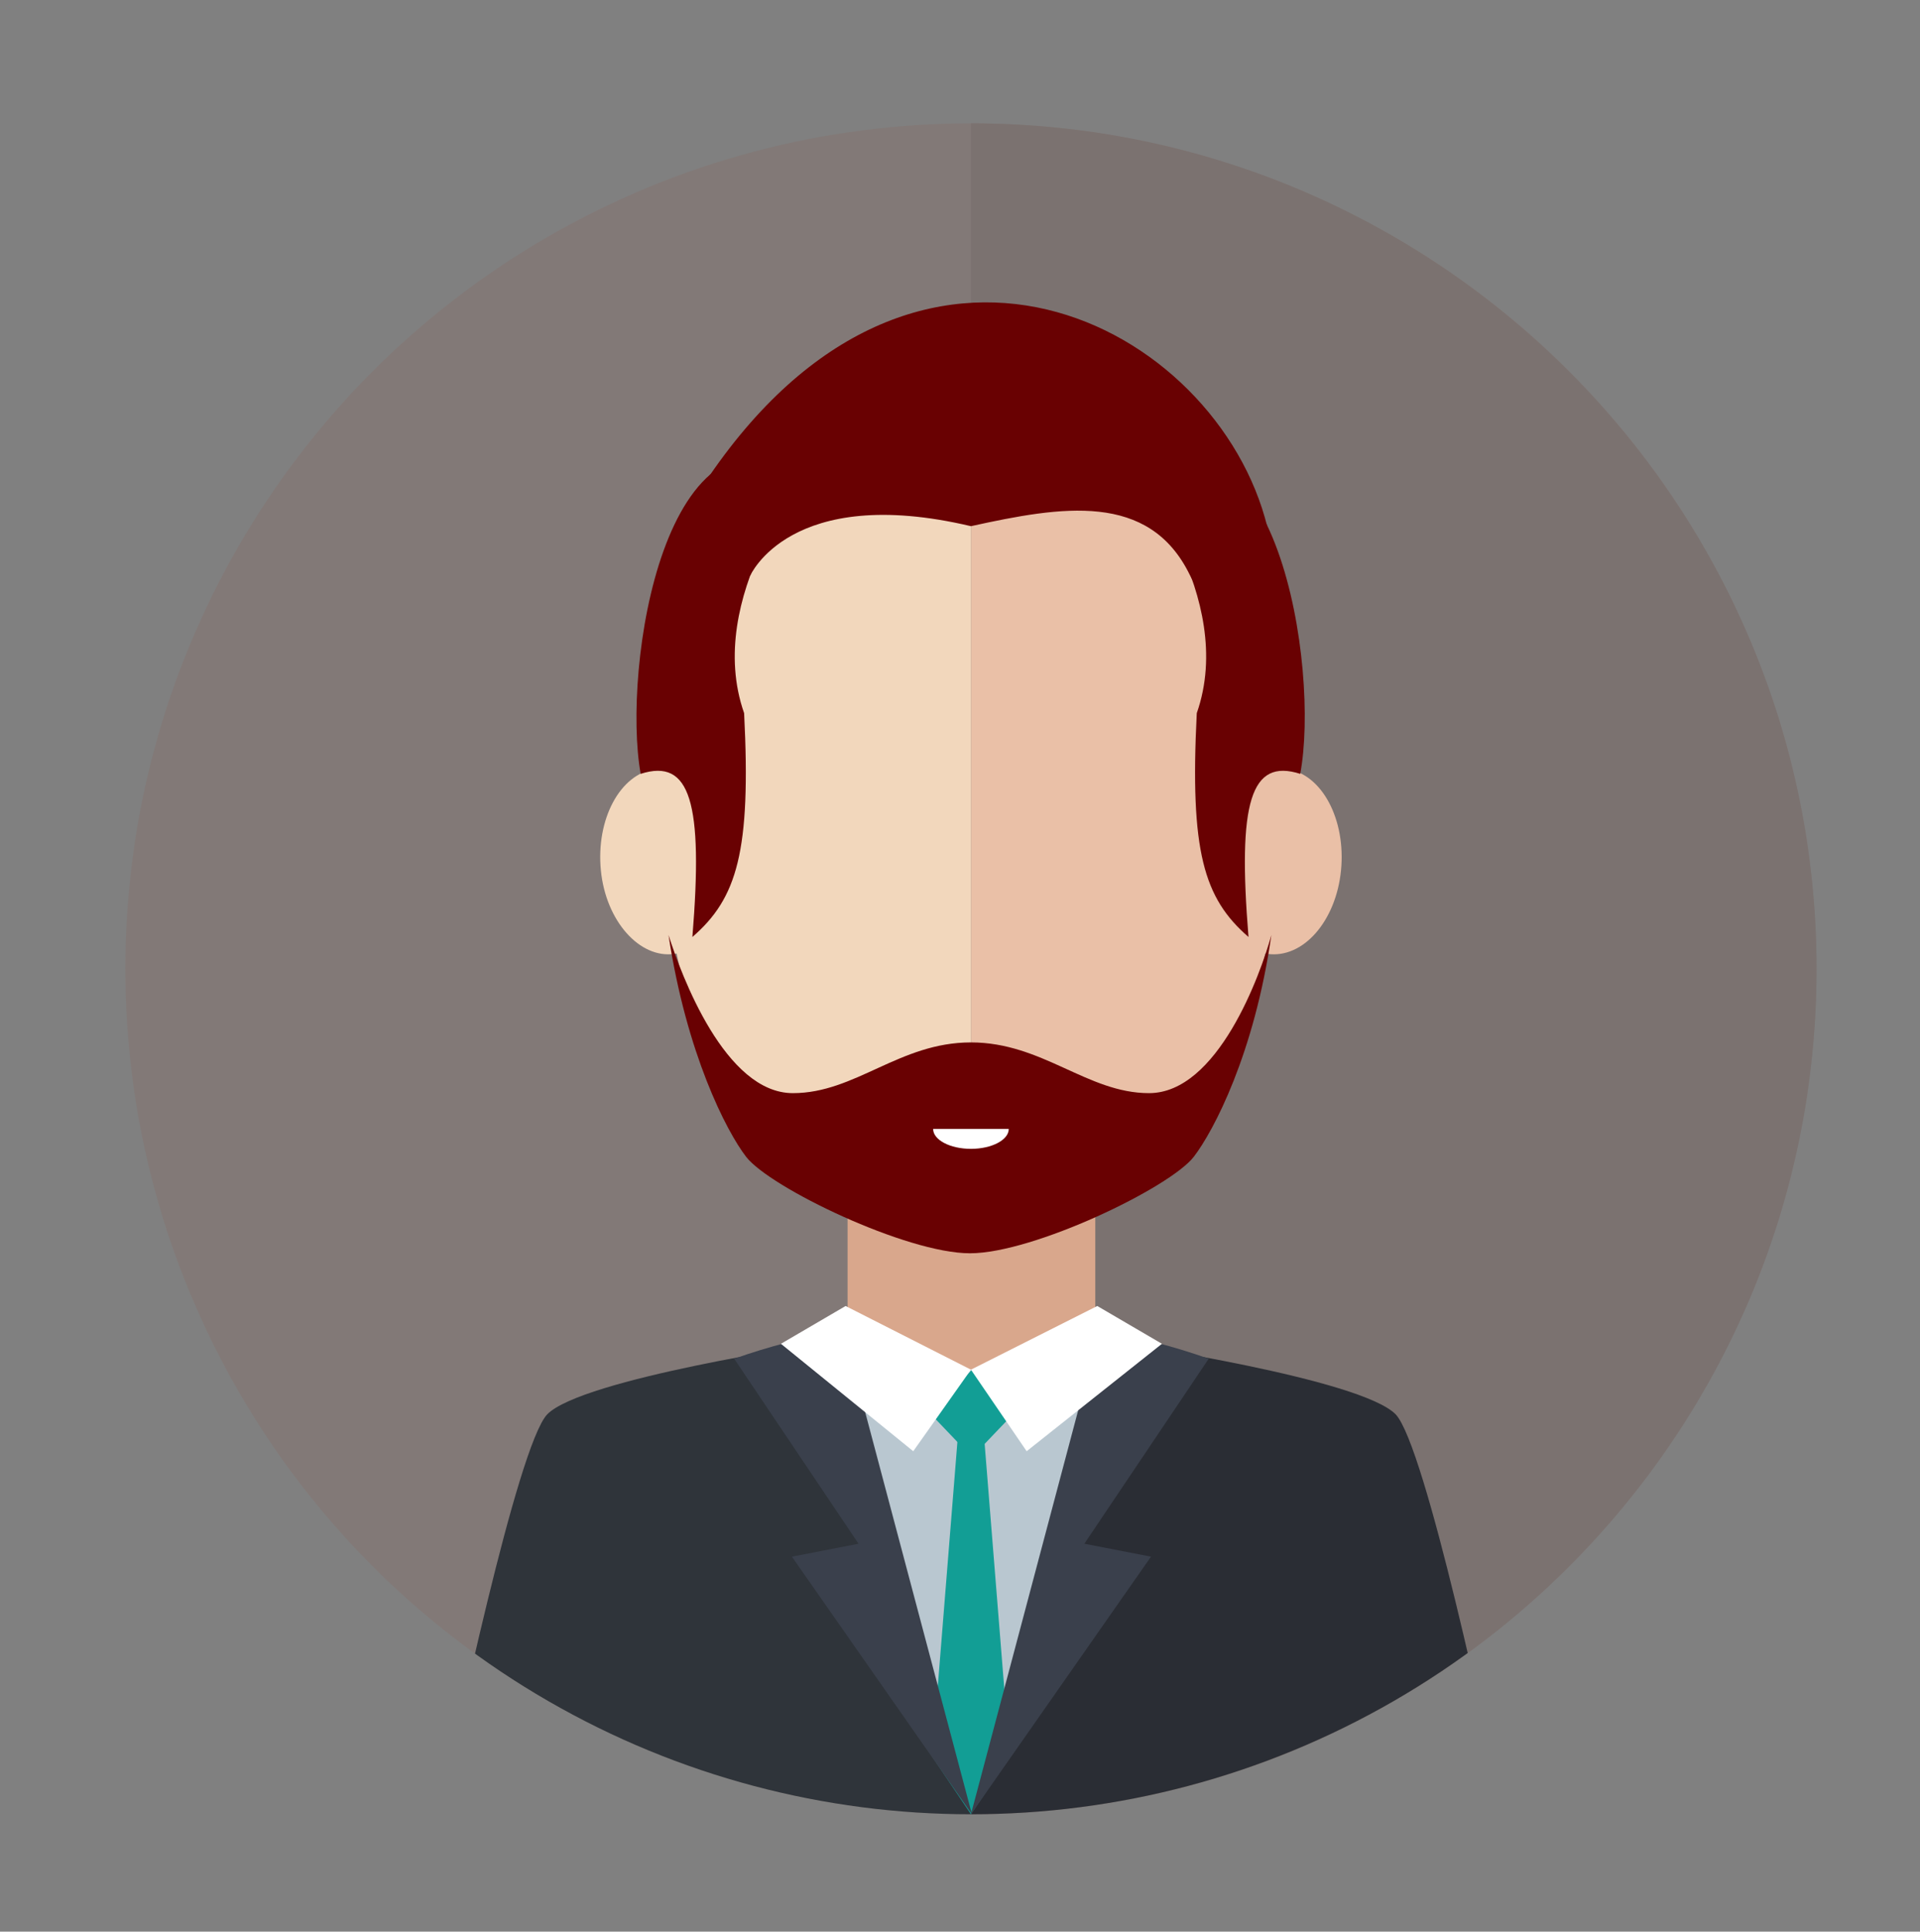 <?xml version="1.0" encoding="utf-8"?>
<!-- Generator: Adobe Illustrator 21.1.0, SVG Export Plug-In . SVG Version: 6.00 Build 0)  -->
<svg version="1.1" xmlns="http://www.w3.org/2000/svg" xmlns:xlink="http://www.w3.org/1999/xlink" x="0px" y="0px"
	 viewBox="0 0 193 194.2" style="enable-background:new 0 0 193 194.2;" xml:space="preserve">
<rect x="0" y="0" width="193" height="194.2" fill="#808080" stroke="none"/>
<style type="text/css">
	.st0{fill:#F6A100;}
	.st1{fill:#ED9A00;}
	.st2{clip-path:url(#SVGID_2_);}
	.st3{fill:#D9A78C;}
	.st4{fill:#C0D0D8;}
	.st5{fill:#A7BDC8;}
	.st6{fill:#14A89A;}
	.st7{fill:#EAC0A7;}
	.st8{fill:#F2D7BC;}
	.st9{fill:#FFFFFF;}
	.st10{fill:#7F97A3;}
	.st11{fill:#8B5F3C;}
	.st12{fill:#827977;}
	.st13{fill:#7B7270;}
	.st14{clip-path:url(#SVGID_4_);}
	.st15{fill:#2A2D34;}
	.st16{fill:#690102;}
	.st17{fill:#2F343A;}
	.st18{fill:#B9C7D0;}
	.st19{fill:#129E95;}
	.st20{fill:#3A404C;}
	.st21{fill:#5A4980;}
	.st22{fill:#534378;}
	.st23{clip-path:url(#SVGID_6_);}
	.st24{fill:#461811;}
	.st25{fill:#EAC8AD;}
	.st26{fill:#EB1A3A;}
	.st27{fill:#C5132D;}
</style>
<g id="background">
</g>
<g id="Objects_1_">
	<g id="men_2">
		<g>
			<circle class="st0" cx="492.8" cy="376.8" r="85"/>
			<path class="st1" d="M577.8,376.8c0-46.9-38.1-85-85-85v170C539.7,461.8,577.8,423.7,577.8,376.8z"/>
		</g>
		<g>
			<defs>
				<circle id="SVGID_1_" cx="492.8" cy="376.8" r="85"/>
			</defs>
			<clipPath id="SVGID_2_">
				<use xlink:href="#SVGID_1_"  style="overflow:visible;"/>
			</clipPath>
			<g class="st2">
				<rect x="480.4" y="398.2" class="st3" width="24.9" height="27.3"/>
				<path class="st4" d="M477.3,414.5c0,0-23.7,3.5-27.2,7.1c-3,3.2-9.4,33.5-10.8,40.2c41.6,0,53.5,0,53.5,0v-46L477.3,414.5z"/>
				<path class="st5" d="M508.3,414.5c0,0,23.7,3.5,27.2,7.1c3,3.2,9.4,33.5,10.8,40.2c-41.6,0-53.5,0-53.5,0v-46L508.3,414.5z"/>
				<polygon class="st6" points="491.2,420.3 488,452.7 492.8,461.7 497.6,452.7 494.4,420.3 				"/>
				<path class="st6" d="M497,420l-4.2,4.2l-4.2-4.2l4.2-4.2L497,420z"/>
				<g>
					<path class="st7" d="M492.8,320.1c12.1,0,31.2,6.9,31.2,39.1c0,18.6-6.1,30.8-8.7,34.1c-2.4,3.1-16.1,9.7-22.5,9.7
						C492.8,370.5,492.8,320.1,492.8,320.1z"/>
					<path class="st7" d="M530,366.9c0.5-5.1-1.9-9.7-5.5-10.2c-3.6-0.5-6.9,3.3-7.4,8.4c-0.5,5.1,1.9,9.7,5.5,10.2
						C526.2,375.8,529.5,372,530,366.9z"/>
				</g>
				<g>
					<path class="st8" d="M492.8,320.1c-12.1,0-31.2,6.9-31.2,39.1c0,18.6,6.1,30.8,8.7,34.1c2.4,3.1,16.1,9.7,22.5,9.7
						C492.8,370.5,492.8,320.1,492.8,320.1z"/>
					<path class="st8" d="M455.6,366.9c-0.5-5.1,1.9-9.7,5.5-10.2c3.6-0.5,6.9,3.3,7.4,8.4c0.5,5.1-1.9,9.7-5.5,10.2
						C459.4,375.8,456.1,372,455.6,366.9z"/>
				</g>
				<polygon class="st9" points="492.8,415.8 480.2,410.7 477,413.8 483.3,427.8 				"/>
				<polygon class="st9" points="492.8,415.8 505.4,410.7 508.6,413.8 502.3,427.8 				"/>
				<rect x="465.4" y="447.9" class="st10" width="15.8" height="3.5"/>
				<rect x="504.4" y="447.9" class="st10" width="15.8" height="3.5"/>
				<path class="st11" d="M465.8,367.4h2.2c0,0-1.3-8.4,2.5-11.1c0-4.2,0-5.4,0-5.4s-1.5-0.2-1.5-6.5c0-6.4,7.6-10.9,23.8-10.9
					c0-9.1,0-19.6,0-19.6s-32.1,3.5-32.1,26.8c0,9.7,0,16,0,16s2.3-0.4,4,1C466.5,359.2,465.8,367.4,465.8,367.4z"/>
				<path class="st11" d="M519.5,367.4h-2.2c0,0,1.3-8.4-2.5-11.1c0-4.2,0-5.4,0-5.4s1.5-0.2,1.5-6.5c0-6.4-7.6-10.9-23.8-10.9
					c0-9.1,0-19.6,0-19.6s32.1,3.5,32.1,26.8c0,9.7,0,16,0,16s-2.3-0.4-4,1C518.8,359.2,519.5,367.4,519.5,367.4z"/>
				<path class="st9" d="M492.8,389.2c5.6,0,10.2-1.9,10.2-4.2h-20.4C482.6,387.3,487.2,389.2,492.8,389.2z"/>
			</g>
		</g>
	</g>
	<g id="men_3">
		<g>
			<circle class="st12" cx="97.6" cy="97.4" r="85"/>
			<path class="st13" d="M182.6,97.4c0-46.9-38.1-85-85-85v170C144.6,182.4,182.6,144.3,182.6,97.4z"/>
		</g>
		<g>
			<defs>
				<circle id="SVGID_3_" cx="97.6" cy="97.4" r="85"/>
			</defs>
			<clipPath id="SVGID_4_">
				<use xlink:href="#SVGID_3_"  style="overflow:visible;"/>
			</clipPath>
			<g class="st14">
				<g>
					<path class="st15" d="M113.1,135.1c0,0,23.7,3.5,27.2,7.1c3,3.2,9.4,33.5,10.8,40.2c-41.6,0-53.5,0-53.5,0v-43.1L113.1,135.1z"
						/>
					<rect x="85.2" y="119.4" class="st3" width="24.9" height="27.3"/>
					<g>
						<path class="st7" d="M97.6,40.7c12.1,0,31.2,6.9,31.2,39.1c0,18.6-6.1,30.8-8.7,34.1c-2.4,3.1-16.1,9.7-22.5,9.7
							C97.6,91.1,97.6,40.7,97.6,40.7z"/>
						<path class="st7" d="M134.8,87.5c0.5-5.1-1.9-9.7-5.5-10.2c-3.6-0.5-6.9,3.3-7.4,8.4c-0.5,5.1,1.9,9.7,5.5,10.2
							C131,96.4,134.3,92.6,134.8,87.5z"/>
					</g>
					<g>
						<path class="st8" d="M97.6,40.7c-12.1,0-31.2,6.9-31.2,39.1c0,18.6,6.1,30.8,8.7,34.1c2.4,3.1,16.1,9.7,22.5,9.7
							C97.6,91.1,97.6,40.7,97.6,40.7z"/>
						<path class="st8" d="M60.4,87.5c-0.5-5.1,1.9-9.7,5.5-10.2c3.6-0.5,6.9,3.3,7.4,8.4c0.5,5.1-1.9,9.7-5.5,10.2
							C64.3,96.4,60.9,92.6,60.4,87.5z"/>
					</g>
					<path class="st16" d="M81.3,47.5c0,0-10.6,12.5-6.5,24.2c0.7,13.9-0.7,18.6-5.2,22.5c1.1-13.5-0.2-18-5.2-16.4
						C62.5,67.2,66.8,38.7,81.3,47.5z"/>
					<path class="st16" d="M113.8,47.5c0,0,10.6,12.5,6.5,24.2c-0.7,13.9,0.7,18.6,5.2,22.5c-1.1-13.5,0.2-18,5.2-16.4
						C132.7,67.2,128.3,38.7,113.8,47.5z"/>
					<path class="st17" d="M82.2,135.1c0,0-23.7,3.5-27.2,7.1c-3,3.2-9.4,33.5-10.8,40.2c41.6,0,53.5,0,53.5,0v-43.1L82.2,135.1z"/>
					<polyline class="st18" points="113.4,134.5 97.6,137.7 81.9,134.5 97.6,182.4 					"/>
					<polygon class="st19" points="96.3,144.2 93.7,176.6 97.6,182.4 101.5,176.6 98.9,144.2 					"/>
					<path class="st20" d="M86.3,155.2l-12.5-18.6c3.4-1.2,7.1-2.2,11-2.8l12.9,48.6l-18.1-25.9L86.3,155.2z"/>
					<path class="st20" d="M109,155.2l12.5-18.6c-3.4-1.2-7.1-2.2-11-2.8l-12.9,48.6l18.1-25.9L109,155.2z"/>
					<path class="st19" d="M101.9,142.1l-4.2,4.4l-4.2-4.4l4.2-4.4L101.9,142.1z"/>
					<polygon class="st9" points="97.6,137.7 110.3,131.3 116.8,135.1 103.2,145.9 					"/>
					<polygon class="st9" points="97.6,137.7 85,131.3 78.5,135.1 91.8,145.9 					"/>
				</g>
				<path class="st16" d="M127.4,53c-5-20.4-35.3-36.5-56.6-4.4c-1.4,6.3,4.6,9.3,4.6,9.3s4-9.3,22.2-5c9.1-2,17.9-3.5,22,4.9
					C123.7,66.2,127.4,53,127.4,53z"/>
				<path class="st16" d="M115.5,109.9c-6.2,0-10.7-5.1-17.9-5.1c-7.2,0-11.6,5.1-17.9,5.1c-6.8,0-11.2-11.8-12.5-15.9
					c1.8,11.9,5.8,19.7,7.8,22.3c2.4,3.1,16.1,9.7,22.5,9.7h0l0,0c6.4,0,20.1-6.6,22.5-9.7c2-2.6,6.1-10.4,7.8-22.3
					C126.7,98,122.4,109.9,115.5,109.9z"/>
				<path class="st9" d="M97.6,115.5c2.1,0,3.8-0.9,3.8-2h-7.6C93.8,114.6,95.5,115.5,97.6,115.5z"/>
			</g>
		</g>
	</g>
	<g id="women_3">
		<g>
			<circle class="st21" cx="182.6" cy="342.6" r="85"/>
			<path class="st22" d="M267.6,342.6c0-46.9-38.1-85-85-85v170C229.6,427.6,267.6,389.5,267.6,342.6z"/>
		</g>
		<g>
			<defs>
				<circle id="SVGID_5_" cx="182.6" cy="342.6" r="85"/>
			</defs>
			<clipPath id="SVGID_6_">
				<use xlink:href="#SVGID_5_"  style="overflow:visible;"/>
			</clipPath>
			<g class="st23">
				<path class="st24" d="M149.9,327.4c0,14.2-7.8,14.6-7.3,24c0.6,10.4,8.8,10.5,8.8,17.6c0,7.2-7.5,15.2-0.9,23
					c29.2,0,32.1,0,32.1,0V305L149.9,327.4z"/>
				<path class="st24" d="M215.4,327.4c0,14.2,7.8,14.6,7.3,24c-0.6,10.4-8.8,10.5-8.8,17.6c0,7.2,7.5,15.2,0.9,23
					c-29.2,0-32.1,0-32.1,0V305L215.4,327.4z"/>
				<g>
					<circle class="st24" cx="182.8" cy="312.7" r="37.2"/>
					<polygon class="st25" points="195.2,392.4 182.6,427.7 170.3,392.4 170.3,365.1 195.2,365.1 					"/>
					<g>
						<path class="st8" d="M182.8,289.4c-12.1,0-31.2,6.9-31.2,39.1c0,18.6,7.2,27.4,9.9,30.7c2.4,3.1,14.9,13.1,21.3,13.1
							C182.8,339.8,182.8,289.4,182.8,289.4z"/>
						<path class="st8" d="M145.6,336.2c-0.5-5.1,1.9-9.7,5.5-10.2c3.6-0.5,6.9,3.3,7.4,8.4c0.5,5.1-1.9,9.7-5.5,10.2
							C149.4,345.1,146.1,341.3,145.6,336.2z"/>
					</g>
					<g>
						<g>
							<g>
								<path class="st7" d="M182.7,289.4c12.1,0,31.2,6.9,31.2,39.1c0,18.6-7.2,27.4-9.9,30.7c-2.4,3.1-14.9,13.1-21.3,13.1
									C182.7,339.8,182.7,289.4,182.7,289.4z"/>
							</g>
							<g>
								<path class="st7" d="M220,336.2c0.5-5.1-1.9-9.7-5.5-10.2c-3.6-0.5-6.9,3.3-7.4,8.4c-0.5,5.1,1.9,9.7,5.5,10.2
									C216.2,345.1,219.5,341.3,220,336.2z"/>
							</g>
						</g>
					</g>
					<path class="st25" d="M182.6,427.7v-34c0,0-9.3-2.3-11.3-9.8c-1-3.6-1-6.5-1-6.5s-20.3,6.9-24.8,13.9
						c-3.8,11.2-4.8,36.4-4.8,36.4H182.6z"/>
					<path class="st25" d="M182.6,427.7v-34c0,0,9.3-2.3,11.3-9.8c1-3.6,1-6.5,1-6.5s20.3,6.9,24.8,13.9c3.8,11.2,4.8,36.4,4.8,36.4
						H182.6z"/>
					<path class="st9" d="M182.8,361c4.7,0,8.5-2.9,8.5-6.5h-17.1C174.3,358.1,178.1,361,182.8,361z"/>
					<path class="st26" d="M182.6,414.4c0,0-8.9-22.4-12.3-37c-3.4,1.3-6.2,2.1-8.3,3.2c-10.1,21.2-10.5,47.1-10.5,47.1h31V414.4z"
						/>
					<path class="st27" d="M182.8,414.4c0,0,8.9-22.4,12.3-37c3.4,1.3,6.2,2.1,8.3,3.2c10.1,21.2,10.5,47.1,10.5,47.1h-31V414.4z"/>
				</g>
				<path class="st24" d="M181,280.2c-22.1,0-28.8,19.3-28.8,28.3c-8,11.1,0.7,21.1,6.9,24.6c0-2.1,0-2.8,0-5.5
					c0-7.2,6.8-13.9,17.1-12.8c9.2,1,15-4.2,19.9-13.1C202.2,289.9,194.7,280.2,181,280.2z"/>
				<path class="st24" d="M195.2,298.1c0,0,5.2,20.9,19.3,27.9c2.5-18.8,4-14.9,0-24.8c-4-9.9-19.3-17.3-19.3-17.3V298.1z"/>
			</g>
		</g>
	</g>
</g>
</svg>
